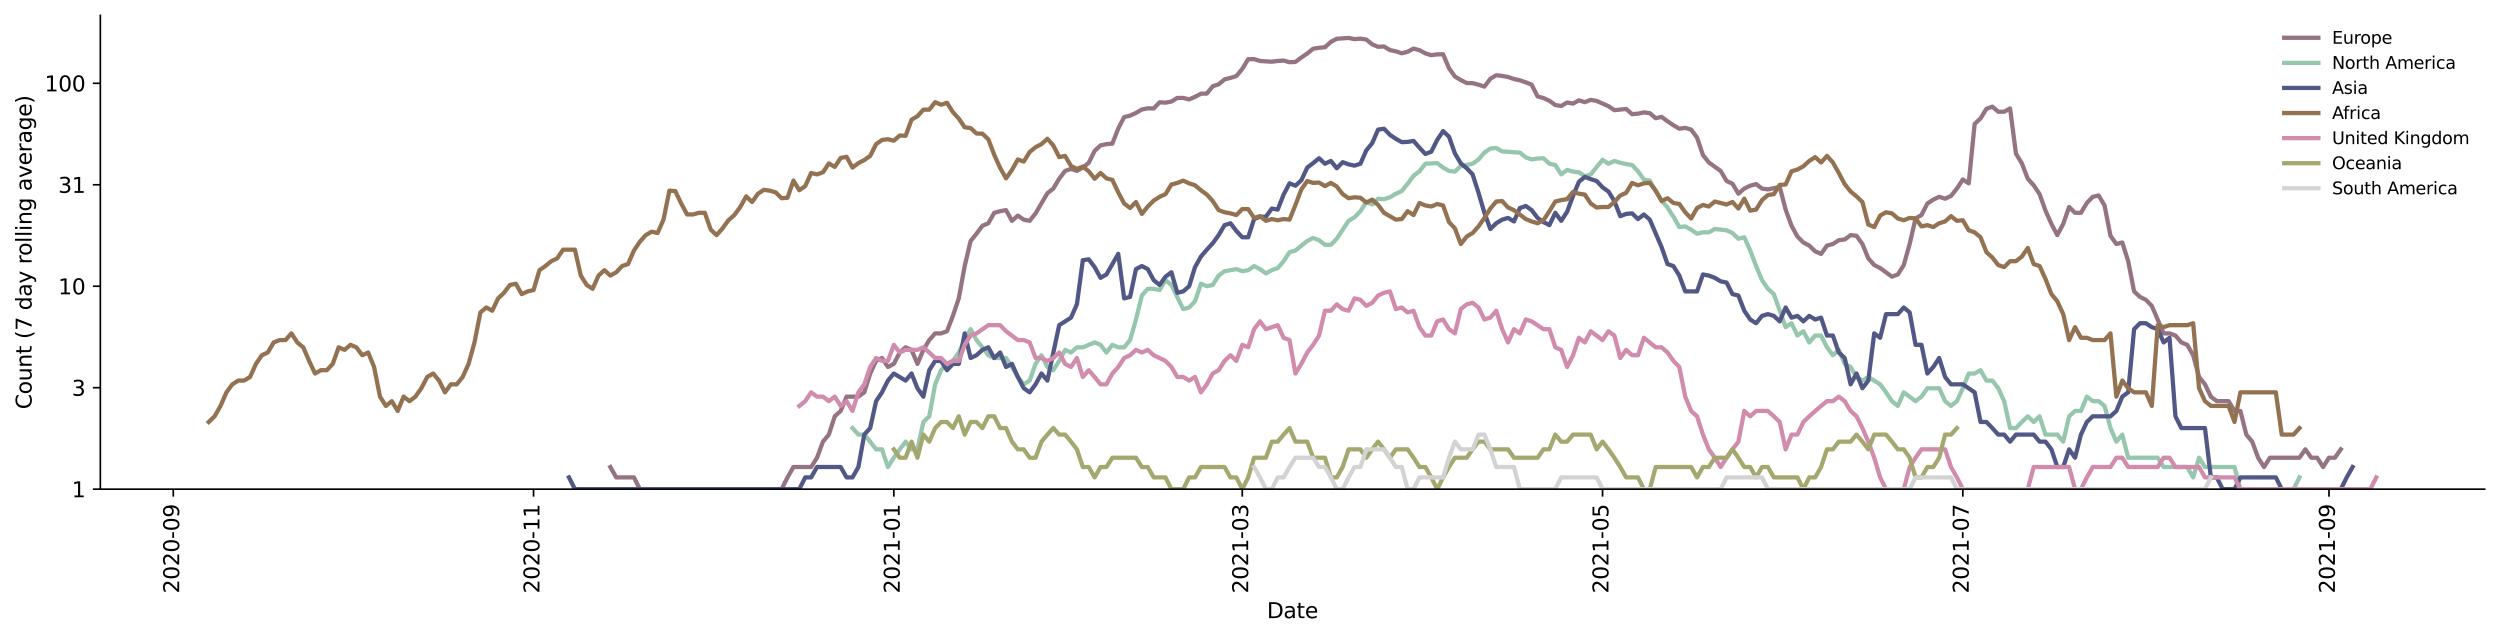 <?xml version="1.0" encoding="utf-8" standalone="no"?>
<!DOCTYPE svg PUBLIC "-//W3C//DTD SVG 1.1//EN"
  "http://www.w3.org/Graphics/SVG/1.1/DTD/svg11.dtd">
<svg height="298.621pt" version="1.1" viewBox="0 0 1170.166 298.621" width="1170.166pt" xmlns="http://www.w3.org/2000/svg" xmlns:xlink="http://www.w3.org/1999/xlink">
 <defs>
  <style type="text/css">*{stroke-linecap:butt;stroke-linejoin:round;}</style>
 </defs>
 <g id="figure_1">
  <g id="patch_1">
   <path d="M 0 298.621 
L 1170.166 298.621 
L 1170.166 0 
L 0 0 
z
" style="fill:#ffffff;"/>
  </g>
  <g id="axes_1">
   <g id="patch_2">
    <path d="M 46.966 228.96 
L 1162.966 228.96 
L 1162.966 7.2 
L 46.966 7.2 
z
" style="fill:#ffffff;"/>
   </g>
   <g id="matplotlib.axis_1">
    <g id="xtick_1">
     <g id="line2d_1">
      <defs>
       <path d="M 0 0 
L 0 3.5 
" id="m6fbc8495b6" style="stroke:#000000;stroke-width:0.8;"/>
      </defs>
      <g>
       <use style="stroke:#000000;stroke-width:0.8;" x="81.106" xlink:href="#m6fbc8495b6" y="228.96"/>
      </g>
     </g>
     <g id="text_1">
      <!-- 2020-09 -->
      <g transform="translate(83.866 277.743)rotate(-90)scale(0.1 -0.1)">
       <defs>
        <path d="M 1228 531 
L 3431 531 
L 3431 0 
L 469 0 
L 469 531 
Q 828 903 1448 1529 
Q 2069 2156 2228 2338 
Q 2531 2678 2651 2914 
Q 2772 3150 2772 3378 
Q 2772 3750 2511 3984 
Q 2250 4219 1831 4219 
Q 1534 4219 1204 4116 
Q 875 4013 500 3803 
L 500 4441 
Q 881 4594 1212 4672 
Q 1544 4750 1819 4750 
Q 2544 4750 2975 4387 
Q 3406 4025 3406 3419 
Q 3406 3131 3298 2873 
Q 3191 2616 2906 2266 
Q 2828 2175 2409 1742 
Q 1991 1309 1228 531 
z
" id="DejaVuSans-32" transform="scale(0.016)"/>
        <path d="M 2034 4250 
Q 1547 4250 1301 3770 
Q 1056 3291 1056 2328 
Q 1056 1369 1301 889 
Q 1547 409 2034 409 
Q 2525 409 2770 889 
Q 3016 1369 3016 2328 
Q 3016 3291 2770 3770 
Q 2525 4250 2034 4250 
z
M 2034 4750 
Q 2819 4750 3233 4129 
Q 3647 3509 3647 2328 
Q 3647 1150 3233 529 
Q 2819 -91 2034 -91 
Q 1250 -91 836 529 
Q 422 1150 422 2328 
Q 422 3509 836 4129 
Q 1250 4750 2034 4750 
z
" id="DejaVuSans-30" transform="scale(0.016)"/>
        <path d="M 313 2009 
L 1997 2009 
L 1997 1497 
L 313 1497 
L 313 2009 
z
" id="DejaVuSans-2d" transform="scale(0.016)"/>
        <path d="M 703 97 
L 703 672 
Q 941 559 1184 500 
Q 1428 441 1663 441 
Q 2288 441 2617 861 
Q 2947 1281 2994 2138 
Q 2813 1869 2534 1725 
Q 2256 1581 1919 1581 
Q 1219 1581 811 2004 
Q 403 2428 403 3163 
Q 403 3881 828 4315 
Q 1253 4750 1959 4750 
Q 2769 4750 3195 4129 
Q 3622 3509 3622 2328 
Q 3622 1225 3098 567 
Q 2575 -91 1691 -91 
Q 1453 -91 1209 -44 
Q 966 3 703 97 
z
M 1959 2075 
Q 2384 2075 2632 2365 
Q 2881 2656 2881 3163 
Q 2881 3666 2632 3958 
Q 2384 4250 1959 4250 
Q 1534 4250 1286 3958 
Q 1038 3666 1038 3163 
Q 1038 2656 1286 2365 
Q 1534 2075 1959 2075 
z
" id="DejaVuSans-39" transform="scale(0.016)"/>
       </defs>
       <use xlink:href="#DejaVuSans-32"/>
       <use x="63.623" xlink:href="#DejaVuSans-30"/>
       <use x="127.246" xlink:href="#DejaVuSans-32"/>
       <use x="190.869" xlink:href="#DejaVuSans-30"/>
       <use x="254.492" xlink:href="#DejaVuSans-2d"/>
       <use x="290.576" xlink:href="#DejaVuSans-30"/>
       <use x="354.199" xlink:href="#DejaVuSans-39"/>
      </g>
     </g>
    </g>
    <g id="xtick_2">
     <g id="line2d_2">
      <g>
       <use style="stroke:#000000;stroke-width:0.8;" x="249.736" xlink:href="#m6fbc8495b6" y="228.96"/>
      </g>
     </g>
     <g id="text_2">
      <!-- 2020-11 -->
      <g transform="translate(252.496 277.743)rotate(-90)scale(0.1 -0.1)">
       <defs>
        <path d="M 794 531 
L 1825 531 
L 1825 4091 
L 703 3866 
L 703 4441 
L 1819 4666 
L 2450 4666 
L 2450 531 
L 3481 531 
L 3481 0 
L 794 0 
L 794 531 
z
" id="DejaVuSans-31" transform="scale(0.016)"/>
       </defs>
       <use xlink:href="#DejaVuSans-32"/>
       <use x="63.623" xlink:href="#DejaVuSans-30"/>
       <use x="127.246" xlink:href="#DejaVuSans-32"/>
       <use x="190.869" xlink:href="#DejaVuSans-30"/>
       <use x="254.492" xlink:href="#DejaVuSans-2d"/>
       <use x="290.576" xlink:href="#DejaVuSans-31"/>
       <use x="354.199" xlink:href="#DejaVuSans-31"/>
      </g>
     </g>
    </g>
    <g id="xtick_3">
     <g id="line2d_3">
      <g>
       <use style="stroke:#000000;stroke-width:0.8;" x="418.367" xlink:href="#m6fbc8495b6" y="228.96"/>
      </g>
     </g>
     <g id="text_3">
      <!-- 2021-01 -->
      <g transform="translate(421.126 277.743)rotate(-90)scale(0.1 -0.1)">
       <use xlink:href="#DejaVuSans-32"/>
       <use x="63.623" xlink:href="#DejaVuSans-30"/>
       <use x="127.246" xlink:href="#DejaVuSans-32"/>
       <use x="190.869" xlink:href="#DejaVuSans-31"/>
       <use x="254.492" xlink:href="#DejaVuSans-2d"/>
       <use x="290.576" xlink:href="#DejaVuSans-30"/>
       <use x="354.199" xlink:href="#DejaVuSans-31"/>
      </g>
     </g>
    </g>
    <g id="xtick_4">
     <g id="line2d_4">
      <g>
       <use style="stroke:#000000;stroke-width:0.8;" x="581.468" xlink:href="#m6fbc8495b6" y="228.96"/>
      </g>
     </g>
     <g id="text_4">
      <!-- 2021-03 -->
      <g transform="translate(584.227 277.743)rotate(-90)scale(0.1 -0.1)">
       <defs>
        <path d="M 2597 2516 
Q 3050 2419 3304 2112 
Q 3559 1806 3559 1356 
Q 3559 666 3084 287 
Q 2609 -91 1734 -91 
Q 1441 -91 1130 -33 
Q 819 25 488 141 
L 488 750 
Q 750 597 1062 519 
Q 1375 441 1716 441 
Q 2309 441 2620 675 
Q 2931 909 2931 1356 
Q 2931 1769 2642 2001 
Q 2353 2234 1838 2234 
L 1294 2234 
L 1294 2753 
L 1863 2753 
Q 2328 2753 2575 2939 
Q 2822 3125 2822 3475 
Q 2822 3834 2567 4026 
Q 2313 4219 1838 4219 
Q 1578 4219 1281 4162 
Q 984 4106 628 3988 
L 628 4550 
Q 988 4650 1302 4700 
Q 1616 4750 1894 4750 
Q 2613 4750 3031 4423 
Q 3450 4097 3450 3541 
Q 3450 3153 3228 2886 
Q 3006 2619 2597 2516 
z
" id="DejaVuSans-33" transform="scale(0.016)"/>
       </defs>
       <use xlink:href="#DejaVuSans-32"/>
       <use x="63.623" xlink:href="#DejaVuSans-30"/>
       <use x="127.246" xlink:href="#DejaVuSans-32"/>
       <use x="190.869" xlink:href="#DejaVuSans-31"/>
       <use x="254.492" xlink:href="#DejaVuSans-2d"/>
       <use x="290.576" xlink:href="#DejaVuSans-30"/>
       <use x="354.199" xlink:href="#DejaVuSans-33"/>
      </g>
     </g>
    </g>
    <g id="xtick_5">
     <g id="line2d_5">
      <g>
       <use style="stroke:#000000;stroke-width:0.8;" x="750.098" xlink:href="#m6fbc8495b6" y="228.96"/>
      </g>
     </g>
     <g id="text_5">
      <!-- 2021-05 -->
      <g transform="translate(752.858 277.743)rotate(-90)scale(0.1 -0.1)">
       <defs>
        <path d="M 691 4666 
L 3169 4666 
L 3169 4134 
L 1269 4134 
L 1269 2991 
Q 1406 3038 1543 3061 
Q 1681 3084 1819 3084 
Q 2600 3084 3056 2656 
Q 3513 2228 3513 1497 
Q 3513 744 3044 326 
Q 2575 -91 1722 -91 
Q 1428 -91 1123 -41 
Q 819 9 494 109 
L 494 744 
Q 775 591 1075 516 
Q 1375 441 1709 441 
Q 2250 441 2565 725 
Q 2881 1009 2881 1497 
Q 2881 1984 2565 2268 
Q 2250 2553 1709 2553 
Q 1456 2553 1204 2497 
Q 953 2441 691 2322 
L 691 4666 
z
" id="DejaVuSans-35" transform="scale(0.016)"/>
       </defs>
       <use xlink:href="#DejaVuSans-32"/>
       <use x="63.623" xlink:href="#DejaVuSans-30"/>
       <use x="127.246" xlink:href="#DejaVuSans-32"/>
       <use x="190.869" xlink:href="#DejaVuSans-31"/>
       <use x="254.492" xlink:href="#DejaVuSans-2d"/>
       <use x="290.576" xlink:href="#DejaVuSans-30"/>
       <use x="354.199" xlink:href="#DejaVuSans-35"/>
      </g>
     </g>
    </g>
    <g id="xtick_6">
     <g id="line2d_6">
      <g>
       <use style="stroke:#000000;stroke-width:0.8;" x="918.728" xlink:href="#m6fbc8495b6" y="228.96"/>
      </g>
     </g>
     <g id="text_6">
      <!-- 2021-07 -->
      <g transform="translate(921.488 277.743)rotate(-90)scale(0.1 -0.1)">
       <defs>
        <path d="M 525 4666 
L 3525 4666 
L 3525 4397 
L 1831 0 
L 1172 0 
L 2766 4134 
L 525 4134 
L 525 4666 
z
" id="DejaVuSans-37" transform="scale(0.016)"/>
       </defs>
       <use xlink:href="#DejaVuSans-32"/>
       <use x="63.623" xlink:href="#DejaVuSans-30"/>
       <use x="127.246" xlink:href="#DejaVuSans-32"/>
       <use x="190.869" xlink:href="#DejaVuSans-31"/>
       <use x="254.492" xlink:href="#DejaVuSans-2d"/>
       <use x="290.576" xlink:href="#DejaVuSans-30"/>
       <use x="354.199" xlink:href="#DejaVuSans-37"/>
      </g>
     </g>
    </g>
    <g id="xtick_7">
     <g id="line2d_7">
      <g>
       <use style="stroke:#000000;stroke-width:0.8;" x="1090.123" xlink:href="#m6fbc8495b6" y="228.96"/>
      </g>
     </g>
     <g id="text_7">
      <!-- 2021-09 -->
      <g transform="translate(1092.882 277.743)rotate(-90)scale(0.1 -0.1)">
       <use xlink:href="#DejaVuSans-32"/>
       <use x="63.623" xlink:href="#DejaVuSans-30"/>
       <use x="127.246" xlink:href="#DejaVuSans-32"/>
       <use x="190.869" xlink:href="#DejaVuSans-31"/>
       <use x="254.492" xlink:href="#DejaVuSans-2d"/>
       <use x="290.576" xlink:href="#DejaVuSans-30"/>
       <use x="354.199" xlink:href="#DejaVuSans-39"/>
      </g>
     </g>
    </g>
    <g id="text_8">
     <!-- Date -->
     <g transform="translate(593.015 289.341)scale(0.1 -0.1)">
      <defs>
       <path d="M 1259 4147 
L 1259 519 
L 2022 519 
Q 2988 519 3436 956 
Q 3884 1394 3884 2338 
Q 3884 3275 3436 3711 
Q 2988 4147 2022 4147 
L 1259 4147 
z
M 628 4666 
L 1925 4666 
Q 3281 4666 3915 4102 
Q 4550 3538 4550 2338 
Q 4550 1131 3912 565 
Q 3275 0 1925 0 
L 628 0 
L 628 4666 
z
" id="DejaVuSans-44" transform="scale(0.016)"/>
       <path d="M 2194 1759 
Q 1497 1759 1228 1600 
Q 959 1441 959 1056 
Q 959 750 1161 570 
Q 1363 391 1709 391 
Q 2188 391 2477 730 
Q 2766 1069 2766 1631 
L 2766 1759 
L 2194 1759 
z
M 3341 1997 
L 3341 0 
L 2766 0 
L 2766 531 
Q 2569 213 2275 61 
Q 1981 -91 1556 -91 
Q 1019 -91 701 211 
Q 384 513 384 1019 
Q 384 1609 779 1909 
Q 1175 2209 1959 2209 
L 2766 2209 
L 2766 2266 
Q 2766 2663 2505 2880 
Q 2244 3097 1772 3097 
Q 1472 3097 1187 3025 
Q 903 2953 641 2809 
L 641 3341 
Q 956 3463 1253 3523 
Q 1550 3584 1831 3584 
Q 2591 3584 2966 3190 
Q 3341 2797 3341 1997 
z
" id="DejaVuSans-61" transform="scale(0.016)"/>
       <path d="M 1172 4494 
L 1172 3500 
L 2356 3500 
L 2356 3053 
L 1172 3053 
L 1172 1153 
Q 1172 725 1289 603 
Q 1406 481 1766 481 
L 2356 481 
L 2356 0 
L 1766 0 
Q 1100 0 847 248 
Q 594 497 594 1153 
L 594 3053 
L 172 3053 
L 172 3500 
L 594 3500 
L 594 4494 
L 1172 4494 
z
" id="DejaVuSans-74" transform="scale(0.016)"/>
       <path d="M 3597 1894 
L 3597 1613 
L 953 1613 
Q 991 1019 1311 708 
Q 1631 397 2203 397 
Q 2534 397 2845 478 
Q 3156 559 3463 722 
L 3463 178 
Q 3153 47 2828 -22 
Q 2503 -91 2169 -91 
Q 1331 -91 842 396 
Q 353 884 353 1716 
Q 353 2575 817 3079 
Q 1281 3584 2069 3584 
Q 2775 3584 3186 3129 
Q 3597 2675 3597 1894 
z
M 3022 2063 
Q 3016 2534 2758 2815 
Q 2500 3097 2075 3097 
Q 1594 3097 1305 2825 
Q 1016 2553 972 2059 
L 3022 2063 
z
" id="DejaVuSans-65" transform="scale(0.016)"/>
      </defs>
      <use xlink:href="#DejaVuSans-44"/>
      <use x="77.002" xlink:href="#DejaVuSans-61"/>
      <use x="138.281" xlink:href="#DejaVuSans-74"/>
      <use x="177.49" xlink:href="#DejaVuSans-65"/>
     </g>
    </g>
   </g>
   <g id="matplotlib.axis_2">
    <g id="ytick_1">
     <g id="line2d_8">
      <defs>
       <path d="M 0 0 
L -3.5 0 
" id="ma1a843b4a9" style="stroke:#000000;stroke-width:0.8;"/>
      </defs>
      <g>
       <use style="stroke:#000000;stroke-width:0.8;" x="46.966" xlink:href="#ma1a843b4a9" y="228.96"/>
      </g>
     </g>
     <g id="text_9">
      <!-- 1 -->
      <g transform="translate(33.603 232.759)scale(0.1 -0.1)">
       <use xlink:href="#DejaVuSans-31"/>
      </g>
     </g>
    </g>
    <g id="ytick_2">
     <g id="line2d_9">
      <g>
       <use style="stroke:#000000;stroke-width:0.8;" x="46.966" xlink:href="#ma1a843b4a9" y="181.466"/>
      </g>
     </g>
     <g id="text_10">
      <!-- 3 -->
      <g transform="translate(33.603 185.266)scale(0.1 -0.1)">
       <use xlink:href="#DejaVuSans-33"/>
      </g>
     </g>
    </g>
    <g id="ytick_3">
     <g id="line2d_10">
      <g>
       <use style="stroke:#000000;stroke-width:0.8;" x="46.966" xlink:href="#ma1a843b4a9" y="133.973"/>
      </g>
     </g>
     <g id="text_11">
      <!-- 10 -->
      <g transform="translate(27.241 137.772)scale(0.1 -0.1)">
       <use xlink:href="#DejaVuSans-31"/>
       <use x="63.623" xlink:href="#DejaVuSans-30"/>
      </g>
     </g>
    </g>
    <g id="ytick_4">
     <g id="line2d_11">
      <g>
       <use style="stroke:#000000;stroke-width:0.8;" x="46.966" xlink:href="#ma1a843b4a9" y="86.479"/>
      </g>
     </g>
     <g id="text_12">
      <!-- 31 -->
      <g transform="translate(27.241 90.279)scale(0.1 -0.1)">
       <use xlink:href="#DejaVuSans-33"/>
       <use x="63.623" xlink:href="#DejaVuSans-31"/>
      </g>
     </g>
    </g>
    <g id="ytick_5">
     <g id="line2d_12">
      <g>
       <use style="stroke:#000000;stroke-width:0.8;" x="46.966" xlink:href="#ma1a843b4a9" y="38.986"/>
      </g>
     </g>
     <g id="text_13">
      <!-- 100 -->
      <g transform="translate(20.878 42.785)scale(0.1 -0.1)">
       <use xlink:href="#DejaVuSans-31"/>
       <use x="63.623" xlink:href="#DejaVuSans-30"/>
       <use x="127.246" xlink:href="#DejaVuSans-30"/>
      </g>
     </g>
    </g>
    <g id="text_14">
     <!-- Count (7 day rolling average) -->
     <g transform="translate(14.798 191.548)rotate(-90)scale(0.1 -0.1)">
      <defs>
       <path d="M 4122 4306 
L 4122 3641 
Q 3803 3938 3442 4084 
Q 3081 4231 2675 4231 
Q 1875 4231 1450 3742 
Q 1025 3253 1025 2328 
Q 1025 1406 1450 917 
Q 1875 428 2675 428 
Q 3081 428 3442 575 
Q 3803 722 4122 1019 
L 4122 359 
Q 3791 134 3420 21 
Q 3050 -91 2638 -91 
Q 1578 -91 968 557 
Q 359 1206 359 2328 
Q 359 3453 968 4101 
Q 1578 4750 2638 4750 
Q 3056 4750 3426 4639 
Q 3797 4528 4122 4306 
z
" id="DejaVuSans-43" transform="scale(0.016)"/>
       <path d="M 1959 3097 
Q 1497 3097 1228 2736 
Q 959 2375 959 1747 
Q 959 1119 1226 758 
Q 1494 397 1959 397 
Q 2419 397 2687 759 
Q 2956 1122 2956 1747 
Q 2956 2369 2687 2733 
Q 2419 3097 1959 3097 
z
M 1959 3584 
Q 2709 3584 3137 3096 
Q 3566 2609 3566 1747 
Q 3566 888 3137 398 
Q 2709 -91 1959 -91 
Q 1206 -91 779 398 
Q 353 888 353 1747 
Q 353 2609 779 3096 
Q 1206 3584 1959 3584 
z
" id="DejaVuSans-6f" transform="scale(0.016)"/>
       <path d="M 544 1381 
L 544 3500 
L 1119 3500 
L 1119 1403 
Q 1119 906 1312 657 
Q 1506 409 1894 409 
Q 2359 409 2629 706 
Q 2900 1003 2900 1516 
L 2900 3500 
L 3475 3500 
L 3475 0 
L 2900 0 
L 2900 538 
Q 2691 219 2414 64 
Q 2138 -91 1772 -91 
Q 1169 -91 856 284 
Q 544 659 544 1381 
z
M 1991 3584 
L 1991 3584 
z
" id="DejaVuSans-75" transform="scale(0.016)"/>
       <path d="M 3513 2113 
L 3513 0 
L 2938 0 
L 2938 2094 
Q 2938 2591 2744 2837 
Q 2550 3084 2163 3084 
Q 1697 3084 1428 2787 
Q 1159 2491 1159 1978 
L 1159 0 
L 581 0 
L 581 3500 
L 1159 3500 
L 1159 2956 
Q 1366 3272 1645 3428 
Q 1925 3584 2291 3584 
Q 2894 3584 3203 3211 
Q 3513 2838 3513 2113 
z
" id="DejaVuSans-6e" transform="scale(0.016)"/>
       <path id="DejaVuSans-20" transform="scale(0.016)"/>
       <path d="M 1984 4856 
Q 1566 4138 1362 3434 
Q 1159 2731 1159 2009 
Q 1159 1288 1364 580 
Q 1569 -128 1984 -844 
L 1484 -844 
Q 1016 -109 783 600 
Q 550 1309 550 2009 
Q 550 2706 781 3412 
Q 1013 4119 1484 4856 
L 1984 4856 
z
" id="DejaVuSans-28" transform="scale(0.016)"/>
       <path d="M 2906 2969 
L 2906 4863 
L 3481 4863 
L 3481 0 
L 2906 0 
L 2906 525 
Q 2725 213 2448 61 
Q 2172 -91 1784 -91 
Q 1150 -91 751 415 
Q 353 922 353 1747 
Q 353 2572 751 3078 
Q 1150 3584 1784 3584 
Q 2172 3584 2448 3432 
Q 2725 3281 2906 2969 
z
M 947 1747 
Q 947 1113 1208 752 
Q 1469 391 1925 391 
Q 2381 391 2643 752 
Q 2906 1113 2906 1747 
Q 2906 2381 2643 2742 
Q 2381 3103 1925 3103 
Q 1469 3103 1208 2742 
Q 947 2381 947 1747 
z
" id="DejaVuSans-64" transform="scale(0.016)"/>
       <path d="M 2059 -325 
Q 1816 -950 1584 -1140 
Q 1353 -1331 966 -1331 
L 506 -1331 
L 506 -850 
L 844 -850 
Q 1081 -850 1212 -737 
Q 1344 -625 1503 -206 
L 1606 56 
L 191 3500 
L 800 3500 
L 1894 763 
L 2988 3500 
L 3597 3500 
L 2059 -325 
z
" id="DejaVuSans-79" transform="scale(0.016)"/>
       <path d="M 2631 2963 
Q 2534 3019 2420 3045 
Q 2306 3072 2169 3072 
Q 1681 3072 1420 2755 
Q 1159 2438 1159 1844 
L 1159 0 
L 581 0 
L 581 3500 
L 1159 3500 
L 1159 2956 
Q 1341 3275 1631 3429 
Q 1922 3584 2338 3584 
Q 2397 3584 2469 3576 
Q 2541 3569 2628 3553 
L 2631 2963 
z
" id="DejaVuSans-72" transform="scale(0.016)"/>
       <path d="M 603 4863 
L 1178 4863 
L 1178 0 
L 603 0 
L 603 4863 
z
" id="DejaVuSans-6c" transform="scale(0.016)"/>
       <path d="M 603 3500 
L 1178 3500 
L 1178 0 
L 603 0 
L 603 3500 
z
M 603 4863 
L 1178 4863 
L 1178 4134 
L 603 4134 
L 603 4863 
z
" id="DejaVuSans-69" transform="scale(0.016)"/>
       <path d="M 2906 1791 
Q 2906 2416 2648 2759 
Q 2391 3103 1925 3103 
Q 1463 3103 1205 2759 
Q 947 2416 947 1791 
Q 947 1169 1205 825 
Q 1463 481 1925 481 
Q 2391 481 2648 825 
Q 2906 1169 2906 1791 
z
M 3481 434 
Q 3481 -459 3084 -895 
Q 2688 -1331 1869 -1331 
Q 1566 -1331 1297 -1286 
Q 1028 -1241 775 -1147 
L 775 -588 
Q 1028 -725 1275 -790 
Q 1522 -856 1778 -856 
Q 2344 -856 2625 -561 
Q 2906 -266 2906 331 
L 2906 616 
Q 2728 306 2450 153 
Q 2172 0 1784 0 
Q 1141 0 747 490 
Q 353 981 353 1791 
Q 353 2603 747 3093 
Q 1141 3584 1784 3584 
Q 2172 3584 2450 3431 
Q 2728 3278 2906 2969 
L 2906 3500 
L 3481 3500 
L 3481 434 
z
" id="DejaVuSans-67" transform="scale(0.016)"/>
       <path d="M 191 3500 
L 800 3500 
L 1894 563 
L 2988 3500 
L 3597 3500 
L 2284 0 
L 1503 0 
L 191 3500 
z
" id="DejaVuSans-76" transform="scale(0.016)"/>
       <path d="M 513 4856 
L 1013 4856 
Q 1481 4119 1714 3412 
Q 1947 2706 1947 2009 
Q 1947 1309 1714 600 
Q 1481 -109 1013 -844 
L 513 -844 
Q 928 -128 1133 580 
Q 1338 1288 1338 2009 
Q 1338 2731 1133 3434 
Q 928 4138 513 4856 
z
" id="DejaVuSans-29" transform="scale(0.016)"/>
      </defs>
      <use xlink:href="#DejaVuSans-43"/>
      <use x="69.824" xlink:href="#DejaVuSans-6f"/>
      <use x="131.006" xlink:href="#DejaVuSans-75"/>
      <use x="194.385" xlink:href="#DejaVuSans-6e"/>
      <use x="257.764" xlink:href="#DejaVuSans-74"/>
      <use x="296.973" xlink:href="#DejaVuSans-20"/>
      <use x="328.76" xlink:href="#DejaVuSans-28"/>
      <use x="367.773" xlink:href="#DejaVuSans-37"/>
      <use x="431.396" xlink:href="#DejaVuSans-20"/>
      <use x="463.184" xlink:href="#DejaVuSans-64"/>
      <use x="526.66" xlink:href="#DejaVuSans-61"/>
      <use x="587.939" xlink:href="#DejaVuSans-79"/>
      <use x="647.119" xlink:href="#DejaVuSans-20"/>
      <use x="678.906" xlink:href="#DejaVuSans-72"/>
      <use x="717.77" xlink:href="#DejaVuSans-6f"/>
      <use x="778.951" xlink:href="#DejaVuSans-6c"/>
      <use x="806.734" xlink:href="#DejaVuSans-6c"/>
      <use x="834.518" xlink:href="#DejaVuSans-69"/>
      <use x="862.301" xlink:href="#DejaVuSans-6e"/>
      <use x="925.68" xlink:href="#DejaVuSans-67"/>
      <use x="989.156" xlink:href="#DejaVuSans-20"/>
      <use x="1020.943" xlink:href="#DejaVuSans-61"/>
      <use x="1082.223" xlink:href="#DejaVuSans-76"/>
      <use x="1141.402" xlink:href="#DejaVuSans-65"/>
      <use x="1202.926" xlink:href="#DejaVuSans-72"/>
      <use x="1244.039" xlink:href="#DejaVuSans-61"/>
      <use x="1305.318" xlink:href="#DejaVuSans-67"/>
      <use x="1368.795" xlink:href="#DejaVuSans-65"/>
      <use x="1430.318" xlink:href="#DejaVuSans-29"/>
     </g>
    </g>
   </g>
   <g id="line2d_13">
    <path clip-path="url(#p237332f79c)" d="M 285.674 218.593 
L 288.439 223.452 
L 296.732 223.452 
L 299.496 228.96 
L 365.843 228.96 
L 368.607 223.452 
L 371.371 218.593 
L 379.665 218.593 
L 382.429 214.246 
L 385.194 206.725 
L 387.958 203.423 
L 390.722 194.858 
L 393.487 192.357 
L 396.251 185.652 
L 401.78 185.652 
L 404.545 183.64 
L 407.309 174.829 
L 410.073 168.926 
L 412.838 167.573 
L 415.602 171.772 
L 418.367 170.324 
L 421.131 164.994 
L 423.896 162.567 
L 426.66 163.763 
L 429.424 170.324 
L 432.189 163.763 
L 434.953 159.174 
L 437.718 156.04 
L 440.482 156.04 
L 443.247 155.046 
L 446.011 147.853 
L 448.775 139.65 
L 451.54 124.533 
L 454.304 112.782 
L 457.069 109.399 
L 459.833 105.675 
L 462.598 104.504 
L 465.362 99.613 
L 468.126 98.852 
L 470.891 98.352 
L 473.655 103.366 
L 476.42 100.915 
L 479.184 102.809 
L 481.949 103.366 
L 484.713 99.87 
L 490.242 90.459 
L 493.006 88.261 
L 495.771 83.663 
L 498.535 80.001 
L 501.3 79.056 
L 504.064 80.001 
L 506.828 78.438 
L 509.593 76.2 
L 512.357 70.637 
L 515.122 68.054 
L 517.886 67.462 
L 520.651 67.228 
L 523.415 60.157 
L 526.179 54.809 
L 528.944 54.123 
L 531.708 52.866 
L 534.473 51.248 
L 537.237 50.696 
L 540.002 50.775 
L 542.766 47.897 
L 545.53 48.044 
L 548.295 47.533 
L 551.059 45.829 
L 553.824 45.829 
L 556.588 46.53 
L 559.353 45.345 
L 562.117 43.859 
L 564.881 43.793 
L 567.646 40.364 
L 570.41 39.46 
L 573.175 37.142 
L 575.939 36.471 
L 578.704 35.593 
L 581.468 32.258 
L 584.232 27.712 
L 586.997 27.667 
L 589.761 28.527 
L 595.29 28.894 
L 598.055 28.527 
L 600.819 28.344 
L 603.583 29.126 
L 606.348 28.987 
L 609.112 26.912 
L 611.877 25.063 
L 614.641 22.773 
L 617.406 22.377 
L 620.17 22.102 
L 622.934 19.597 
L 625.699 18.149 
L 631.228 17.76 
L 633.992 18.328 
L 636.757 18.078 
L 639.521 18.507 
L 642.285 20.755 
L 645.05 21.907 
L 647.814 21.752 
L 650.579 23.455 
L 653.343 24.025 
L 656.108 24.937 
L 658.872 24.231 
L 661.636 22.733 
L 664.401 23.496 
L 667.165 24.979 
L 669.93 25.827 
L 672.694 25.444 
L 675.459 25.401 
L 678.223 31.909 
L 680.987 35.811 
L 683.752 37.481 
L 686.516 38.868 
L 689.281 38.927 
L 692.045 39.639 
L 694.81 40.547 
L 697.574 36.861 
L 700.338 35.215 
L 703.103 35.539 
L 705.867 36.03 
L 708.632 36.973 
L 711.396 37.595 
L 714.161 38.517 
L 716.925 39.639 
L 719.689 45.139 
L 722.454 45.899 
L 725.218 47.172 
L 727.983 49.16 
L 730.747 49.615 
L 733.512 47.971 
L 736.276 48.487 
L 739.04 46.957 
L 741.805 47.824 
L 744.569 46.743 
L 747.334 47.244 
L 752.863 49.691 
L 755.627 51.567 
L 761.156 51.011 
L 763.92 53.448 
L 766.685 53.197 
L 769.449 52.619 
L 772.214 52.949 
L 774.978 55.331 
L 777.742 54.722 
L 780.507 56.757 
L 783.271 58.611 
L 786.036 60.255 
L 788.8 59.863 
L 791.565 60.652 
L 794.329 64.405 
L 797.093 72.586 
L 799.858 76.055 
L 805.387 80.001 
L 808.151 84.721 
L 810.916 85.99 
L 813.68 90.665 
L 816.444 88.261 
L 819.209 86.921 
L 821.973 86.175 
L 824.738 88.261 
L 827.502 88.652 
L 833.031 87.49 
L 835.795 98.104 
L 838.56 105.675 
L 841.324 110.719 
L 844.089 113.494 
L 846.853 114.954 
L 849.618 117.641 
L 852.382 118.849 
L 855.146 114.954 
L 857.911 114.217 
L 860.675 112.431 
L 863.44 112.083 
L 866.204 110.054 
L 868.969 110.385 
L 871.733 114.217 
L 874.497 120.943 
L 877.262 124.066 
L 880.026 125.481 
L 885.555 129.509 
L 888.32 128.464 
L 891.084 124.066 
L 893.848 114.217 
L 896.613 102.259 
L 899.377 100.651 
L 902.142 95.241 
L 904.906 93.438 
L 907.671 92.135 
L 910.435 92.999 
L 913.199 91.71 
L 915.964 88.261 
L 918.728 84.012 
L 921.493 85.806 
L 924.257 58.046 
L 927.022 55.419 
L 929.786 50.932 
L 932.55 49.921 
L 935.315 52.292 
L 938.079 52.292 
L 940.844 50.775 
L 943.608 71.926 
L 946.373 76.491 
L 949.137 83.663 
L 951.901 86.733 
L 954.666 90.872 
L 957.43 98.601 
L 960.195 104.794 
L 962.959 110.054 
L 965.724 104.794 
L 968.488 96.887 
L 971.252 99.613 
L 974.017 99.613 
L 976.781 95.012 
L 979.546 92.135 
L 982.31 91.499 
L 985.075 96.174 
L 987.839 110.385 
L 990.603 114.217 
L 993.368 113.494 
L 996.132 122.253 
L 998.897 136.4 
L 1001.661 138.979 
L 1004.426 140.332 
L 1007.19 143.178 
L 1012.719 156.04 
L 1015.483 156.04 
L 1018.248 157.058 
L 1021.012 160.274 
L 1023.777 161.405 
L 1026.541 166.264 
L 1029.305 176.447 
L 1032.07 179.887 
L 1034.834 185.652 
L 1037.599 187.768 
L 1043.128 187.768 
L 1045.892 192.357 
L 1048.656 192.357 
L 1051.421 203.423 
L 1054.185 206.725 
L 1056.95 214.246 
L 1059.714 218.593 
L 1062.479 214.246 
L 1076.301 214.246 
L 1079.065 210.315 
L 1081.83 214.246 
L 1084.594 214.246 
L 1087.358 218.593 
L 1090.123 214.246 
L 1092.887 214.246 
L 1095.652 210.315 
L 1095.652 210.315 
" style="fill:none;stroke:#947383;stroke-linecap:square;stroke-width:2;"/>
   </g>
   <g id="line2d_14">
    <path clip-path="url(#p237332f79c)" d="M 399.016 200.366 
L 401.78 203.423 
L 404.545 203.423 
L 407.309 206.725 
L 410.073 210.315 
L 412.838 210.315 
L 415.602 218.593 
L 418.367 214.246 
L 421.131 210.315 
L 423.896 206.725 
L 426.66 210.315 
L 429.424 210.315 
L 432.189 197.52 
L 434.953 194.858 
L 437.718 179.887 
L 440.482 173.272 
L 443.247 170.324 
L 446.011 168.926 
L 448.775 164.994 
L 451.54 159.174 
L 454.304 154.075 
L 457.069 159.174 
L 459.833 162.567 
L 462.598 166.264 
L 465.362 167.573 
L 470.891 167.573 
L 473.655 171.772 
L 476.42 176.447 
L 479.184 179.887 
L 481.949 178.131 
L 484.713 170.324 
L 487.477 166.264 
L 490.242 171.772 
L 493.006 173.272 
L 495.771 168.926 
L 498.535 163.763 
L 501.3 164.994 
L 504.064 162.567 
L 506.828 162.567 
L 512.357 160.274 
L 515.122 161.405 
L 517.886 164.994 
L 520.651 161.405 
L 523.415 162.567 
L 526.179 162.567 
L 528.944 159.174 
L 531.708 149.537 
L 534.473 138.319 
L 537.237 135.169 
L 540.002 135.169 
L 542.766 135.78 
L 545.53 131.127 
L 548.295 133.388 
L 553.824 144.678 
L 556.588 143.921 
L 559.353 141.025 
L 562.117 132.811 
L 564.881 133.973 
L 567.646 133.388 
L 570.41 128.983 
L 573.175 126.946 
L 578.704 125.963 
L 581.468 126.946 
L 584.232 126.452 
L 586.997 124.533 
L 589.761 125.963 
L 592.526 127.952 
L 595.29 126.452 
L 598.055 125.481 
L 600.819 122.253 
L 603.583 118.04 
L 606.348 117.246 
L 611.877 112.782 
L 614.641 111.396 
L 617.406 112.431 
L 620.17 114.584 
L 622.934 114.584 
L 625.699 111.738 
L 631.228 103.366 
L 633.992 101.716 
L 636.757 98.852 
L 639.521 94.556 
L 642.285 95.705 
L 645.05 92.999 
L 647.814 93.218 
L 650.579 92.349 
L 653.343 90.665 
L 656.108 89.446 
L 658.872 85.99 
L 661.636 82.293 
L 664.401 80.161 
L 667.165 76.638 
L 672.694 76.345 
L 675.459 78.438 
L 678.223 80.001 
L 680.987 80.321 
L 683.752 77.678 
L 686.516 77.229 
L 689.281 76.638 
L 692.045 74.632 
L 694.81 71.406 
L 697.574 69.51 
L 700.338 69.264 
L 703.103 70.891 
L 705.867 71.019 
L 708.632 71.276 
L 711.396 71.406 
L 714.161 73.665 
L 716.925 74.632 
L 719.689 74.215 
L 722.454 74.077 
L 725.218 76.638 
L 727.983 77.229 
L 730.747 81.625 
L 733.512 79.526 
L 736.276 80.321 
L 739.04 80.643 
L 741.805 82.462 
L 744.569 81.625 
L 750.098 74.772 
L 752.863 76.638 
L 755.627 75.337 
L 758.391 76.2 
L 761.156 76.785 
L 763.92 77.229 
L 766.685 80.161 
L 769.449 84.012 
L 772.214 84.543 
L 774.978 89.446 
L 777.742 93.881 
L 780.507 97.128 
L 783.271 101.447 
L 786.036 106.272 
L 788.8 105.972 
L 791.565 107.495 
L 794.329 109.399 
L 797.093 108.755 
L 799.858 108.755 
L 802.622 107.186 
L 808.151 107.806 
L 810.916 109.076 
L 813.68 111.738 
L 816.444 111.056 
L 819.209 117.246 
L 821.973 124.533 
L 824.738 131.127 
L 827.502 135.169 
L 830.267 137.67 
L 835.795 153.127 
L 838.56 151.293 
L 841.324 157.058 
L 844.089 155.046 
L 846.853 160.274 
L 849.618 157.058 
L 852.382 157.058 
L 855.146 162.567 
L 857.911 166.264 
L 860.675 163.763 
L 863.44 170.324 
L 866.204 171.772 
L 868.969 176.447 
L 871.733 178.131 
L 874.497 176.447 
L 880.026 179.887 
L 882.791 183.64 
L 885.555 187.768 
L 888.32 189.999 
L 891.084 183.64 
L 896.613 187.768 
L 899.377 185.652 
L 902.142 181.721 
L 907.671 181.721 
L 910.435 187.768 
L 913.199 189.999 
L 915.964 187.768 
L 918.728 181.721 
L 921.493 174.829 
L 924.257 174.829 
L 927.022 173.272 
L 929.786 178.131 
L 932.55 178.131 
L 935.315 181.721 
L 938.079 187.768 
L 940.844 200.366 
L 943.608 200.366 
L 946.373 197.52 
L 949.137 194.858 
L 951.901 197.52 
L 954.666 194.858 
L 957.43 203.423 
L 962.959 203.423 
L 965.724 206.725 
L 968.488 194.858 
L 971.252 192.357 
L 974.017 192.357 
L 976.781 185.652 
L 979.546 187.768 
L 982.31 187.768 
L 985.075 189.999 
L 987.839 200.366 
L 990.603 206.725 
L 993.368 203.423 
L 996.132 214.246 
L 1009.954 214.246 
L 1012.719 218.593 
L 1023.777 218.593 
L 1026.541 223.452 
L 1029.305 214.246 
L 1032.07 218.593 
L 1045.892 218.593 
L 1048.656 228.96 
L 1073.536 228.96 
L 1076.301 223.452 
L 1076.301 223.452 
" style="fill:none;stroke:#96c6ad;stroke-linecap:square;stroke-width:2;"/>
   </g>
   <g id="line2d_15">
    <path clip-path="url(#p237332f79c)" d="M 266.323 223.452 
L 269.087 228.96 
L 374.136 228.96 
L 376.9 223.452 
L 379.665 223.452 
L 382.429 218.593 
L 393.487 218.593 
L 396.251 223.452 
L 399.016 223.452 
L 401.78 218.593 
L 404.545 203.423 
L 407.309 200.366 
L 410.073 187.768 
L 412.838 183.64 
L 415.602 178.131 
L 418.367 174.829 
L 423.896 178.131 
L 426.66 174.829 
L 429.424 181.721 
L 432.189 185.652 
L 434.953 173.272 
L 437.718 168.926 
L 440.482 168.926 
L 443.247 173.272 
L 446.011 170.324 
L 448.775 170.324 
L 451.54 156.04 
L 454.304 167.573 
L 457.069 166.264 
L 459.833 163.763 
L 462.598 162.567 
L 465.362 167.573 
L 468.126 164.994 
L 470.891 171.772 
L 473.655 170.324 
L 476.42 176.447 
L 479.184 181.721 
L 481.949 183.64 
L 484.713 179.887 
L 487.477 174.829 
L 490.242 178.131 
L 495.771 152.2 
L 501.3 148.687 
L 504.064 142.448 
L 506.828 121.812 
L 509.593 121.375 
L 512.357 125.004 
L 515.122 130.041 
L 517.886 128.464 
L 523.415 118.849 
L 526.179 139.65 
L 528.944 138.979 
L 531.708 125.963 
L 534.473 124.533 
L 537.237 125.963 
L 540.002 131.127 
L 542.766 133.388 
L 545.53 129.509 
L 548.295 127.446 
L 551.059 137.03 
L 553.824 136.4 
L 556.588 133.973 
L 559.353 125.004 
L 562.117 120.093 
L 564.881 116.855 
L 567.646 113.854 
L 570.41 110.054 
L 573.175 105.379 
L 575.939 104.504 
L 578.704 108.12 
L 581.468 111.056 
L 584.232 111.056 
L 586.997 102.533 
L 589.761 101.447 
L 592.526 101.447 
L 595.29 97.613 
L 598.055 98.104 
L 600.819 91.08 
L 603.583 85.806 
L 606.348 86.921 
L 609.112 84.365 
L 611.877 78.438 
L 614.641 76.345 
L 617.406 74.077 
L 620.17 76.638 
L 622.934 75.337 
L 625.699 78.746 
L 628.463 75.91 
L 631.228 76.932 
L 633.992 77.528 
L 636.757 76.638 
L 639.521 70.384 
L 642.285 66.995 
L 645.05 60.652 
L 647.814 60.255 
L 650.579 63.116 
L 653.343 64.954 
L 656.108 66.532 
L 658.872 66.418 
L 661.636 65.962 
L 664.401 69.141 
L 667.165 72.057 
L 669.93 71.019 
L 672.694 65.511 
L 675.459 61.356 
L 678.223 63.971 
L 680.987 71.795 
L 683.752 76.491 
L 686.516 78.746 
L 689.281 81.625 
L 692.045 90.255 
L 694.81 99.613 
L 697.574 107.186 
L 700.338 104.504 
L 703.103 102.809 
L 705.867 101.986 
L 708.632 103.648 
L 711.396 97.369 
L 714.161 96.41 
L 716.925 98.352 
L 719.689 101.986 
L 722.454 103.931 
L 725.218 105.379 
L 727.983 99.613 
L 730.747 103.366 
L 733.512 99.104 
L 736.276 91.71 
L 739.04 85.079 
L 741.805 82.802 
L 744.569 83.837 
L 747.334 84.721 
L 750.098 87.682 
L 752.863 89.647 
L 755.627 94.105 
L 758.391 101.18 
L 761.156 100.129 
L 763.92 99.87 
L 766.685 102.533 
L 769.449 100.389 
L 772.214 102.809 
L 777.742 115.704 
L 780.507 123.606 
L 783.271 124.533 
L 786.036 128.983 
L 788.8 136.4 
L 794.329 136.4 
L 797.093 128.464 
L 799.858 128.983 
L 802.622 130.041 
L 805.387 131.68 
L 808.151 132.242 
L 810.916 137.67 
L 813.68 138.319 
L 816.444 145.449 
L 819.209 149.537 
L 821.973 151.293 
L 824.738 147.853 
L 827.502 147.036 
L 830.267 147.853 
L 833.031 150.406 
L 835.795 143.921 
L 838.56 148.687 
L 841.324 147.853 
L 844.089 150.406 
L 846.853 147.853 
L 849.618 149.537 
L 852.382 148.687 
L 855.146 157.058 
L 857.911 157.058 
L 860.675 164.994 
L 863.44 167.573 
L 866.204 179.887 
L 868.969 174.829 
L 871.733 181.721 
L 874.497 178.131 
L 877.262 156.04 
L 880.026 158.103 
L 882.791 147.036 
L 888.32 147.036 
L 891.084 143.921 
L 893.848 146.235 
L 896.613 161.405 
L 899.377 161.405 
L 902.142 174.829 
L 904.906 171.772 
L 907.671 167.573 
L 910.435 176.447 
L 913.199 179.887 
L 918.728 179.887 
L 924.257 183.64 
L 927.022 197.52 
L 929.786 197.52 
L 932.55 200.366 
L 935.315 203.423 
L 938.079 203.423 
L 940.844 206.725 
L 943.608 203.423 
L 951.901 203.423 
L 954.666 206.725 
L 957.43 206.725 
L 960.195 210.315 
L 962.959 218.593 
L 965.724 218.593 
L 968.488 210.315 
L 971.252 214.246 
L 974.017 203.423 
L 976.781 197.52 
L 979.546 194.858 
L 987.839 194.858 
L 990.603 192.357 
L 993.368 185.652 
L 996.132 183.64 
L 998.897 154.075 
L 1001.661 151.293 
L 1004.426 151.293 
L 1007.19 153.127 
L 1009.954 154.075 
L 1012.719 160.274 
L 1015.483 158.103 
L 1018.248 194.858 
L 1021.012 200.366 
L 1032.07 200.366 
L 1034.834 223.452 
L 1037.599 223.452 
L 1040.363 228.96 
L 1045.892 228.96 
L 1048.656 223.452 
L 1065.243 223.452 
L 1068.007 228.96 
L 1095.652 228.96 
L 1098.416 223.452 
L 1101.181 218.593 
L 1101.181 218.593 
" style="fill:none;stroke:#525886;stroke-linecap:square;stroke-width:2;"/>
   </g>
   <g id="line2d_16">
    <path clip-path="url(#p237332f79c)" d="M 97.693 197.52 
L 100.457 194.858 
L 103.222 189.999 
L 105.986 183.64 
L 108.751 179.887 
L 111.515 178.131 
L 114.279 178.131 
L 117.044 176.447 
L 119.808 170.324 
L 122.573 166.264 
L 125.337 164.994 
L 128.102 160.274 
L 130.866 159.174 
L 133.63 159.174 
L 136.395 156.04 
L 139.159 160.274 
L 141.924 162.567 
L 144.688 168.926 
L 147.453 174.829 
L 150.217 173.272 
L 152.981 173.272 
L 155.746 170.324 
L 158.51 162.567 
L 161.275 163.763 
L 164.039 161.405 
L 166.804 162.567 
L 169.568 166.264 
L 172.332 164.994 
L 175.097 171.772 
L 177.861 185.652 
L 180.626 189.999 
L 183.39 187.768 
L 186.155 192.357 
L 188.919 185.652 
L 191.683 187.768 
L 194.448 185.652 
L 197.212 181.721 
L 199.977 176.447 
L 202.741 174.829 
L 205.506 178.131 
L 208.27 183.64 
L 211.034 179.887 
L 213.799 179.887 
L 216.563 176.447 
L 219.328 170.324 
L 222.092 160.274 
L 224.857 146.235 
L 227.621 143.921 
L 230.385 145.449 
L 233.15 139.65 
L 235.914 137.03 
L 238.679 133.388 
L 241.443 132.811 
L 244.208 137.67 
L 246.972 136.4 
L 249.736 135.78 
L 252.501 126.452 
L 255.265 124.533 
L 258.03 122.253 
L 260.794 120.943 
L 263.559 116.855 
L 269.087 116.855 
L 271.852 128.983 
L 274.616 133.388 
L 277.381 135.169 
L 280.145 128.983 
L 282.91 126.452 
L 285.674 128.983 
L 288.439 127.446 
L 291.203 124.533 
L 293.967 123.606 
L 296.732 117.246 
L 299.496 113.136 
L 302.261 110.054 
L 305.025 108.436 
L 307.79 109.076 
L 310.554 102.809 
L 313.318 89.246 
L 316.083 89.446 
L 318.847 95.241 
L 321.612 100.389 
L 324.376 100.389 
L 327.141 99.613 
L 329.905 99.613 
L 332.669 107.495 
L 335.434 110.054 
L 338.198 106.879 
L 340.963 103.086 
L 343.727 100.651 
L 346.492 96.887 
L 349.256 91.922 
L 352.02 94.556 
L 354.785 90.665 
L 357.549 88.849 
L 360.314 89.246 
L 363.078 90.051 
L 365.843 92.781 
L 368.607 92.565 
L 371.371 84.543 
L 374.136 89.047 
L 376.9 87.11 
L 379.665 80.968 
L 382.429 81.625 
L 385.194 80.643 
L 387.958 76.491 
L 390.722 78.133 
L 393.487 73.939 
L 396.251 73.392 
L 399.016 78.438 
L 401.78 76.345 
L 404.545 74.913 
L 407.309 72.987 
L 410.073 67.462 
L 412.838 65.511 
L 415.602 65.176 
L 418.367 65.849 
L 421.131 63.434 
L 423.896 63.541 
L 426.66 56.038 
L 429.424 54.378 
L 432.189 51.327 
L 434.953 51.327 
L 437.718 47.824 
L 440.482 49.009 
L 443.247 48.117 
L 446.011 52.456 
L 448.775 55.506 
L 451.54 59.57 
L 454.304 59.96 
L 457.069 62.486 
L 459.833 62.59 
L 462.598 65.176 
L 465.362 72.453 
L 468.126 78.592 
L 470.891 83.489 
L 473.655 79.526 
L 476.42 74.632 
L 479.184 75.623 
L 481.949 71.148 
L 484.713 68.897 
L 487.477 67.462 
L 490.242 64.954 
L 493.006 68.054 
L 495.771 73.528 
L 498.535 72.987 
L 501.3 77.678 
L 504.064 79.056 
L 506.828 77.981 
L 509.593 80.161 
L 512.357 83.663 
L 515.122 80.968 
L 517.886 83.489 
L 520.651 84.188 
L 523.415 90.051 
L 526.179 95.241 
L 528.944 97.369 
L 531.708 94.556 
L 534.473 100.129 
L 537.237 96.648 
L 540.002 93.881 
L 542.766 92.135 
L 545.53 90.872 
L 548.295 86.36 
L 551.059 85.623 
L 553.824 84.543 
L 556.588 85.806 
L 559.353 86.733 
L 562.117 89.047 
L 564.881 91.08 
L 567.646 94.105 
L 570.41 98.352 
L 573.175 99.358 
L 575.939 99.87 
L 578.704 100.651 
L 581.468 97.858 
L 584.232 97.858 
L 586.997 101.986 
L 589.761 101.18 
L 592.526 103.366 
L 595.29 102.533 
L 598.055 103.086 
L 600.819 102.533 
L 603.583 102.809 
L 606.348 95.939 
L 609.112 88.652 
L 611.877 84.721 
L 614.641 85.623 
L 617.406 85.441 
L 620.17 87.11 
L 622.934 85.623 
L 625.699 87.3 
L 628.463 90.872 
L 631.228 92.781 
L 633.992 92.349 
L 636.757 92.565 
L 639.521 94.783 
L 642.285 93.438 
L 645.05 95.939 
L 647.814 99.613 
L 653.343 102.809 
L 656.108 102.533 
L 658.872 98.852 
L 661.636 100.651 
L 664.401 95.012 
L 667.165 96.174 
L 669.93 96.648 
L 672.694 95.472 
L 675.459 96.174 
L 678.223 103.931 
L 680.987 106.879 
L 683.752 114.217 
L 686.516 110.719 
L 689.281 109.076 
L 692.045 105.972 
L 694.81 101.986 
L 697.574 97.613 
L 700.338 94.33 
L 703.103 94.105 
L 705.867 97.128 
L 708.632 98.352 
L 714.161 102.533 
L 716.925 103.648 
L 719.689 104.504 
L 722.454 103.086 
L 725.218 98.852 
L 727.983 94.33 
L 730.747 93.659 
L 733.512 93.218 
L 736.276 89.848 
L 739.04 90.665 
L 741.805 91.08 
L 744.569 95.241 
L 747.334 97.128 
L 750.098 96.887 
L 752.863 96.887 
L 755.627 94.556 
L 758.391 91.499 
L 761.156 90.255 
L 763.92 85.623 
L 766.685 86.733 
L 769.449 85.806 
L 772.214 85.623 
L 774.978 89.246 
L 777.742 94.105 
L 780.507 92.781 
L 783.271 95.012 
L 786.036 95.472 
L 788.8 99.358 
L 791.565 102.259 
L 794.329 97.369 
L 797.093 95.939 
L 799.858 96.648 
L 802.622 94.33 
L 808.151 95.705 
L 810.916 94.556 
L 813.68 97.613 
L 816.444 92.999 
L 819.209 98.601 
L 821.973 98.104 
L 824.738 93.659 
L 827.502 91.289 
L 830.267 90.872 
L 833.031 86.546 
L 835.795 86.36 
L 838.56 80.161 
L 841.324 79.369 
L 844.089 77.829 
L 846.853 75.337 
L 849.618 73.528 
L 852.382 76.055 
L 855.146 72.987 
L 857.911 76.055 
L 860.675 80.968 
L 863.44 86.175 
L 866.204 89.647 
L 868.969 91.922 
L 871.733 94.556 
L 874.497 105.085 
L 877.262 106.272 
L 880.026 100.915 
L 882.791 99.358 
L 885.555 99.87 
L 888.32 102.259 
L 891.084 103.086 
L 893.848 101.986 
L 896.613 102.259 
L 899.377 105.972 
L 902.142 105.379 
L 904.906 106.272 
L 907.671 104.504 
L 910.435 103.648 
L 913.199 101.18 
L 915.964 103.366 
L 918.728 103.086 
L 921.493 107.806 
L 924.257 108.755 
L 927.022 111.056 
L 929.786 118.04 
L 932.55 120.516 
L 935.315 124.066 
L 938.079 125.004 
L 940.844 122.253 
L 943.608 122.253 
L 946.373 120.093 
L 949.137 116.084 
L 951.901 123.606 
L 954.666 124.533 
L 957.43 130.58 
L 960.195 137.67 
L 962.959 141.025 
L 965.724 147.036 
L 968.488 159.174 
L 971.252 153.127 
L 974.017 158.103 
L 976.781 158.103 
L 979.546 159.174 
L 985.075 159.174 
L 987.839 156.04 
L 990.603 185.652 
L 993.368 178.131 
L 996.132 181.721 
L 998.897 183.64 
L 1004.426 183.64 
L 1007.19 189.999 
L 1009.954 152.2 
L 1012.719 153.127 
L 1015.483 152.2 
L 1023.777 152.2 
L 1026.541 151.293 
L 1029.305 181.721 
L 1032.07 187.768 
L 1034.834 189.999 
L 1043.128 189.999 
L 1045.892 197.52 
L 1048.656 183.64 
L 1065.243 183.64 
L 1068.007 203.423 
L 1073.536 203.423 
L 1076.301 200.366 
L 1076.301 200.366 
" style="fill:none;stroke:#937252;stroke-linecap:square;stroke-width:2;"/>
   </g>
   <g id="line2d_17">
    <path clip-path="url(#p237332f79c)" d="M 374.136 189.999 
L 376.9 187.768 
L 379.665 183.64 
L 382.429 185.652 
L 385.194 185.652 
L 387.958 187.768 
L 390.722 185.652 
L 393.487 189.999 
L 396.251 187.768 
L 399.016 192.357 
L 401.78 183.64 
L 404.545 179.887 
L 407.309 171.772 
L 410.073 167.573 
L 412.838 168.926 
L 415.602 168.926 
L 418.367 161.405 
L 421.131 164.994 
L 423.896 163.763 
L 429.424 163.763 
L 432.189 162.567 
L 434.953 164.994 
L 437.718 167.573 
L 440.482 167.573 
L 443.247 170.324 
L 446.011 168.926 
L 448.775 168.926 
L 451.54 161.405 
L 454.304 157.058 
L 457.069 156.04 
L 462.598 152.2 
L 468.126 152.2 
L 470.891 155.046 
L 476.42 159.174 
L 479.184 159.174 
L 481.949 160.274 
L 484.713 167.573 
L 487.477 167.573 
L 490.242 168.926 
L 493.006 167.573 
L 495.771 164.994 
L 498.535 170.324 
L 501.3 171.772 
L 504.064 167.573 
L 506.828 176.447 
L 509.593 173.272 
L 512.357 176.447 
L 515.122 179.887 
L 517.886 179.887 
L 520.651 174.829 
L 523.415 171.772 
L 526.179 167.573 
L 528.944 166.264 
L 531.708 163.763 
L 534.473 164.994 
L 537.237 163.763 
L 540.002 166.264 
L 545.53 168.926 
L 548.295 171.772 
L 551.059 176.447 
L 553.824 176.447 
L 556.588 178.131 
L 559.353 176.447 
L 562.117 183.64 
L 564.881 179.887 
L 567.646 174.829 
L 570.41 173.272 
L 573.175 168.926 
L 575.939 166.264 
L 578.704 168.926 
L 581.468 161.405 
L 584.232 162.567 
L 586.997 154.075 
L 589.761 150.406 
L 592.526 154.075 
L 598.055 152.2 
L 600.819 158.103 
L 603.583 159.174 
L 606.348 174.829 
L 609.112 170.324 
L 611.877 164.994 
L 614.641 161.405 
L 617.406 157.058 
L 620.17 145.449 
L 622.934 145.449 
L 625.699 142.448 
L 628.463 144.678 
L 631.228 145.449 
L 633.992 139.65 
L 636.757 140.332 
L 639.521 143.178 
L 642.285 141.73 
L 645.05 138.319 
L 647.814 137.03 
L 650.579 136.4 
L 653.343 144.678 
L 656.108 143.921 
L 658.872 146.235 
L 661.636 145.449 
L 664.401 153.127 
L 667.165 157.058 
L 669.93 157.058 
L 672.694 150.406 
L 675.459 149.537 
L 678.223 154.075 
L 680.987 156.04 
L 683.752 144.678 
L 686.516 142.448 
L 689.281 141.73 
L 692.045 143.921 
L 694.81 149.537 
L 697.574 148.687 
L 700.338 145.449 
L 703.103 154.075 
L 705.867 160.274 
L 708.632 154.075 
L 711.396 156.04 
L 714.161 149.537 
L 716.925 150.406 
L 722.454 154.075 
L 725.218 154.075 
L 727.983 162.567 
L 730.747 163.763 
L 733.512 171.772 
L 736.276 166.264 
L 739.04 158.103 
L 741.805 160.274 
L 744.569 155.046 
L 750.098 159.174 
L 752.863 155.046 
L 755.627 157.058 
L 758.391 167.573 
L 761.156 163.763 
L 763.92 166.264 
L 766.685 166.264 
L 769.449 158.103 
L 774.978 162.567 
L 777.742 162.567 
L 780.507 164.994 
L 783.271 168.926 
L 786.036 171.772 
L 788.8 185.652 
L 791.565 192.357 
L 794.329 194.858 
L 797.093 203.423 
L 799.858 210.315 
L 802.622 214.246 
L 805.387 218.593 
L 808.151 214.246 
L 810.916 210.315 
L 813.68 206.725 
L 816.444 192.357 
L 819.209 194.858 
L 821.973 192.357 
L 827.502 192.357 
L 830.267 194.858 
L 833.031 197.52 
L 835.795 210.315 
L 838.56 203.423 
L 841.324 203.423 
L 844.089 197.52 
L 846.853 194.858 
L 852.382 189.999 
L 855.146 187.768 
L 857.911 187.768 
L 860.675 185.652 
L 863.44 187.768 
L 866.204 192.357 
L 868.969 194.858 
L 871.733 200.366 
L 874.497 206.725 
L 877.262 214.246 
L 880.026 223.452 
L 882.791 228.96 
L 891.084 228.96 
L 893.848 218.593 
L 896.613 214.246 
L 899.377 210.315 
L 910.435 210.315 
L 913.199 218.593 
L 915.964 223.452 
L 918.728 228.96 
L 949.137 228.96 
L 951.901 218.593 
L 968.488 218.593 
L 971.252 228.96 
L 974.017 228.96 
L 976.781 223.452 
L 979.546 218.593 
L 987.839 218.593 
L 990.603 214.246 
L 993.368 214.246 
L 996.132 218.593 
L 1009.954 218.593 
L 1012.719 214.246 
L 1015.483 214.246 
L 1018.248 218.593 
L 1029.305 218.593 
L 1032.07 223.452 
L 1045.892 223.452 
L 1048.656 228.96 
L 1109.474 228.96 
L 1112.238 223.452 
L 1112.238 223.452 
" style="fill:none;stroke:#d18cad;stroke-linecap:square;stroke-width:2;"/>
   </g>
   <g id="line2d_18">
    <path clip-path="url(#p237332f79c)" d="M 418.367 210.315 
L 421.131 214.246 
L 423.896 214.246 
L 426.66 206.725 
L 429.424 214.246 
L 432.189 203.423 
L 434.953 206.725 
L 437.718 200.366 
L 440.482 197.52 
L 443.247 197.52 
L 446.011 200.366 
L 448.775 194.858 
L 451.54 203.423 
L 454.304 197.52 
L 457.069 197.52 
L 459.833 200.366 
L 462.598 194.858 
L 465.362 194.858 
L 468.126 200.366 
L 470.891 200.366 
L 473.655 206.725 
L 476.42 210.315 
L 479.184 210.315 
L 481.949 214.246 
L 484.713 214.246 
L 487.477 206.725 
L 490.242 203.423 
L 493.006 200.366 
L 495.771 203.423 
L 498.535 203.423 
L 501.3 206.725 
L 504.064 210.315 
L 506.828 218.593 
L 509.593 218.593 
L 512.357 223.452 
L 515.122 218.593 
L 517.886 218.593 
L 520.651 214.246 
L 531.708 214.246 
L 534.473 218.593 
L 537.237 218.593 
L 540.002 223.452 
L 545.53 223.452 
L 548.295 228.96 
L 553.824 228.96 
L 556.588 223.452 
L 559.353 223.452 
L 562.117 218.593 
L 573.175 218.593 
L 575.939 223.452 
L 578.704 223.452 
L 581.468 228.96 
L 584.232 223.452 
L 586.997 214.246 
L 592.526 214.246 
L 595.29 206.725 
L 598.055 206.725 
L 600.819 203.423 
L 603.583 200.366 
L 606.348 206.725 
L 611.877 206.725 
L 614.641 214.246 
L 620.17 214.246 
L 622.934 223.452 
L 625.699 223.452 
L 628.463 218.593 
L 631.228 210.315 
L 636.757 210.315 
L 639.521 214.246 
L 642.285 210.315 
L 645.05 206.725 
L 647.814 210.315 
L 650.579 214.246 
L 653.343 210.315 
L 658.872 210.315 
L 661.636 214.246 
L 664.401 218.593 
L 667.165 218.593 
L 669.93 223.452 
L 672.694 228.96 
L 675.459 223.452 
L 678.223 218.593 
L 680.987 214.246 
L 686.516 214.246 
L 689.281 210.315 
L 692.045 206.725 
L 694.81 206.725 
L 697.574 210.315 
L 705.867 210.315 
L 708.632 214.246 
L 719.689 214.246 
L 722.454 210.315 
L 725.218 210.315 
L 727.983 203.423 
L 730.747 206.725 
L 733.512 206.725 
L 736.276 203.423 
L 744.569 203.423 
L 747.334 210.315 
L 750.098 206.725 
L 752.863 210.315 
L 755.627 214.246 
L 758.391 218.593 
L 761.156 223.452 
L 766.685 223.452 
L 769.449 228.96 
L 772.214 228.96 
L 774.978 218.593 
L 791.565 218.593 
L 794.329 223.452 
L 797.093 218.593 
L 799.858 218.593 
L 802.622 214.246 
L 808.151 214.246 
L 810.916 210.315 
L 813.68 214.246 
L 816.444 218.593 
L 819.209 218.593 
L 821.973 223.452 
L 824.738 218.593 
L 827.502 218.593 
L 830.267 223.452 
L 841.324 223.452 
L 844.089 228.96 
L 846.853 223.452 
L 849.618 223.452 
L 852.382 218.593 
L 855.146 210.315 
L 857.911 210.315 
L 860.675 206.725 
L 866.204 206.725 
L 868.969 203.423 
L 871.733 206.725 
L 874.497 210.315 
L 877.262 203.423 
L 882.791 203.423 
L 885.555 206.725 
L 888.32 210.315 
L 891.084 210.315 
L 893.848 214.246 
L 896.613 223.452 
L 899.377 223.452 
L 902.142 218.593 
L 904.906 218.593 
L 907.671 214.246 
L 910.435 203.423 
L 913.199 203.423 
L 915.964 200.366 
L 915.964 200.366 
" style="fill:none;stroke:#a4a86f;stroke-linecap:square;stroke-width:2;"/>
   </g>
   <g id="line2d_19">
    <path clip-path="url(#p237332f79c)" d="M 586.997 218.593 
L 589.761 223.452 
L 592.526 228.96 
L 595.29 228.96 
L 598.055 223.452 
L 600.819 223.452 
L 603.583 218.593 
L 606.348 214.246 
L 614.641 214.246 
L 617.406 218.593 
L 620.17 218.593 
L 622.934 223.452 
L 625.699 228.96 
L 628.463 228.96 
L 631.228 223.452 
L 633.992 218.593 
L 636.757 218.593 
L 639.521 210.315 
L 647.814 210.315 
L 650.579 214.246 
L 653.343 218.593 
L 656.108 218.593 
L 658.872 228.96 
L 661.636 228.96 
L 664.401 223.452 
L 675.459 223.452 
L 678.223 214.246 
L 680.987 206.725 
L 683.752 210.315 
L 689.281 210.315 
L 692.045 203.423 
L 694.81 203.423 
L 697.574 210.315 
L 700.338 218.593 
L 708.632 218.593 
L 711.396 228.96 
L 727.983 228.96 
L 730.747 223.452 
L 747.334 223.452 
L 750.098 228.96 
L 805.387 228.96 
L 808.151 223.452 
L 824.738 223.452 
L 827.502 228.96 
L 893.848 228.96 
L 896.613 223.452 
L 913.199 223.452 
L 915.964 228.96 
L 1032.07 228.96 
L 1034.834 223.452 
L 1034.834 223.452 
" style="fill:none;stroke:#d3d3d3;stroke-linecap:square;stroke-width:2;"/>
   </g>
   <g id="patch_3">
    <path d="M 46.966 228.96 
L 46.966 7.2 
" style="fill:none;stroke:#000000;stroke-linecap:square;stroke-linejoin:miter;stroke-width:0.8;"/>
   </g>
   <g id="patch_4">
    <path d="M 46.966 228.96 
L 1162.966 228.96 
" style="fill:none;stroke:#000000;stroke-linecap:square;stroke-linejoin:miter;stroke-width:0.8;"/>
   </g>
   <g id="legend_1">
    <g id="line2d_20">
     <path d="M 1069.154 17.679 
L 1085.154 17.679 
" style="fill:none;stroke:#947383;stroke-linecap:square;stroke-width:2;"/>
    </g>
    <g id="line2d_21"/>
    <g id="text_15">
     <!-- Europe -->
     <g transform="translate(1091.554 20.479)scale(0.08 -0.08)">
      <defs>
       <path d="M 628 4666 
L 3578 4666 
L 3578 4134 
L 1259 4134 
L 1259 2753 
L 3481 2753 
L 3481 2222 
L 1259 2222 
L 1259 531 
L 3634 531 
L 3634 0 
L 628 0 
L 628 4666 
z
" id="DejaVuSans-45" transform="scale(0.016)"/>
       <path d="M 1159 525 
L 1159 -1331 
L 581 -1331 
L 581 3500 
L 1159 3500 
L 1159 2969 
Q 1341 3281 1617 3432 
Q 1894 3584 2278 3584 
Q 2916 3584 3314 3078 
Q 3713 2572 3713 1747 
Q 3713 922 3314 415 
Q 2916 -91 2278 -91 
Q 1894 -91 1617 61 
Q 1341 213 1159 525 
z
M 3116 1747 
Q 3116 2381 2855 2742 
Q 2594 3103 2138 3103 
Q 1681 3103 1420 2742 
Q 1159 2381 1159 1747 
Q 1159 1113 1420 752 
Q 1681 391 2138 391 
Q 2594 391 2855 752 
Q 3116 1113 3116 1747 
z
" id="DejaVuSans-70" transform="scale(0.016)"/>
      </defs>
      <use xlink:href="#DejaVuSans-45"/>
      <use x="63.184" xlink:href="#DejaVuSans-75"/>
      <use x="126.562" xlink:href="#DejaVuSans-72"/>
      <use x="165.426" xlink:href="#DejaVuSans-6f"/>
      <use x="226.607" xlink:href="#DejaVuSans-70"/>
      <use x="290.084" xlink:href="#DejaVuSans-65"/>
     </g>
    </g>
    <g id="line2d_22">
     <path d="M 1069.154 29.421 
L 1085.154 29.421 
" style="fill:none;stroke:#96c6ad;stroke-linecap:square;stroke-width:2;"/>
    </g>
    <g id="line2d_23"/>
    <g id="text_16">
     <!-- North America -->
     <g transform="translate(1091.554 32.221)scale(0.08 -0.08)">
      <defs>
       <path d="M 628 4666 
L 1478 4666 
L 3547 763 
L 3547 4666 
L 4159 4666 
L 4159 0 
L 3309 0 
L 1241 3903 
L 1241 0 
L 628 0 
L 628 4666 
z
" id="DejaVuSans-4e" transform="scale(0.016)"/>
       <path d="M 3513 2113 
L 3513 0 
L 2938 0 
L 2938 2094 
Q 2938 2591 2744 2837 
Q 2550 3084 2163 3084 
Q 1697 3084 1428 2787 
Q 1159 2491 1159 1978 
L 1159 0 
L 581 0 
L 581 4863 
L 1159 4863 
L 1159 2956 
Q 1366 3272 1645 3428 
Q 1925 3584 2291 3584 
Q 2894 3584 3203 3211 
Q 3513 2838 3513 2113 
z
" id="DejaVuSans-68" transform="scale(0.016)"/>
       <path d="M 2188 4044 
L 1331 1722 
L 3047 1722 
L 2188 4044 
z
M 1831 4666 
L 2547 4666 
L 4325 0 
L 3669 0 
L 3244 1197 
L 1141 1197 
L 716 0 
L 50 0 
L 1831 4666 
z
" id="DejaVuSans-41" transform="scale(0.016)"/>
       <path d="M 3328 2828 
Q 3544 3216 3844 3400 
Q 4144 3584 4550 3584 
Q 5097 3584 5394 3201 
Q 5691 2819 5691 2113 
L 5691 0 
L 5113 0 
L 5113 2094 
Q 5113 2597 4934 2840 
Q 4756 3084 4391 3084 
Q 3944 3084 3684 2787 
Q 3425 2491 3425 1978 
L 3425 0 
L 2847 0 
L 2847 2094 
Q 2847 2600 2669 2842 
Q 2491 3084 2119 3084 
Q 1678 3084 1418 2786 
Q 1159 2488 1159 1978 
L 1159 0 
L 581 0 
L 581 3500 
L 1159 3500 
L 1159 2956 
Q 1356 3278 1631 3431 
Q 1906 3584 2284 3584 
Q 2666 3584 2933 3390 
Q 3200 3197 3328 2828 
z
" id="DejaVuSans-6d" transform="scale(0.016)"/>
       <path d="M 3122 3366 
L 3122 2828 
Q 2878 2963 2633 3030 
Q 2388 3097 2138 3097 
Q 1578 3097 1268 2742 
Q 959 2388 959 1747 
Q 959 1106 1268 751 
Q 1578 397 2138 397 
Q 2388 397 2633 464 
Q 2878 531 3122 666 
L 3122 134 
Q 2881 22 2623 -34 
Q 2366 -91 2075 -91 
Q 1284 -91 818 406 
Q 353 903 353 1747 
Q 353 2603 823 3093 
Q 1294 3584 2113 3584 
Q 2378 3584 2631 3529 
Q 2884 3475 3122 3366 
z
" id="DejaVuSans-63" transform="scale(0.016)"/>
      </defs>
      <use xlink:href="#DejaVuSans-4e"/>
      <use x="74.805" xlink:href="#DejaVuSans-6f"/>
      <use x="135.986" xlink:href="#DejaVuSans-72"/>
      <use x="177.1" xlink:href="#DejaVuSans-74"/>
      <use x="216.309" xlink:href="#DejaVuSans-68"/>
      <use x="279.688" xlink:href="#DejaVuSans-20"/>
      <use x="311.475" xlink:href="#DejaVuSans-41"/>
      <use x="379.883" xlink:href="#DejaVuSans-6d"/>
      <use x="477.295" xlink:href="#DejaVuSans-65"/>
      <use x="538.818" xlink:href="#DejaVuSans-72"/>
      <use x="579.932" xlink:href="#DejaVuSans-69"/>
      <use x="607.715" xlink:href="#DejaVuSans-63"/>
      <use x="662.695" xlink:href="#DejaVuSans-61"/>
     </g>
    </g>
    <g id="line2d_24">
     <path d="M 1069.154 41.164 
L 1085.154 41.164 
" style="fill:none;stroke:#525886;stroke-linecap:square;stroke-width:2;"/>
    </g>
    <g id="line2d_25"/>
    <g id="text_17">
     <!-- Asia -->
     <g transform="translate(1091.554 43.964)scale(0.08 -0.08)">
      <defs>
       <path d="M 2834 3397 
L 2834 2853 
Q 2591 2978 2328 3040 
Q 2066 3103 1784 3103 
Q 1356 3103 1142 2972 
Q 928 2841 928 2578 
Q 928 2378 1081 2264 
Q 1234 2150 1697 2047 
L 1894 2003 
Q 2506 1872 2764 1633 
Q 3022 1394 3022 966 
Q 3022 478 2636 193 
Q 2250 -91 1575 -91 
Q 1294 -91 989 -36 
Q 684 19 347 128 
L 347 722 
Q 666 556 975 473 
Q 1284 391 1588 391 
Q 1994 391 2212 530 
Q 2431 669 2431 922 
Q 2431 1156 2273 1281 
Q 2116 1406 1581 1522 
L 1381 1569 
Q 847 1681 609 1914 
Q 372 2147 372 2553 
Q 372 3047 722 3315 
Q 1072 3584 1716 3584 
Q 2034 3584 2315 3537 
Q 2597 3491 2834 3397 
z
" id="DejaVuSans-73" transform="scale(0.016)"/>
      </defs>
      <use xlink:href="#DejaVuSans-41"/>
      <use x="68.408" xlink:href="#DejaVuSans-73"/>
      <use x="120.508" xlink:href="#DejaVuSans-69"/>
      <use x="148.291" xlink:href="#DejaVuSans-61"/>
     </g>
    </g>
    <g id="line2d_26">
     <path d="M 1069.154 52.906 
L 1085.154 52.906 
" style="fill:none;stroke:#937252;stroke-linecap:square;stroke-width:2;"/>
    </g>
    <g id="line2d_27"/>
    <g id="text_18">
     <!-- Africa -->
     <g transform="translate(1091.554 55.706)scale(0.08 -0.08)">
      <defs>
       <path d="M 2375 4863 
L 2375 4384 
L 1825 4384 
Q 1516 4384 1395 4259 
Q 1275 4134 1275 3809 
L 1275 3500 
L 2222 3500 
L 2222 3053 
L 1275 3053 
L 1275 0 
L 697 0 
L 697 3053 
L 147 3053 
L 147 3500 
L 697 3500 
L 697 3744 
Q 697 4328 969 4595 
Q 1241 4863 1831 4863 
L 2375 4863 
z
" id="DejaVuSans-66" transform="scale(0.016)"/>
      </defs>
      <use xlink:href="#DejaVuSans-41"/>
      <use x="64.783" xlink:href="#DejaVuSans-66"/>
      <use x="99.988" xlink:href="#DejaVuSans-72"/>
      <use x="141.102" xlink:href="#DejaVuSans-69"/>
      <use x="168.885" xlink:href="#DejaVuSans-63"/>
      <use x="223.865" xlink:href="#DejaVuSans-61"/>
     </g>
    </g>
    <g id="line2d_28">
     <path d="M 1069.154 64.649 
L 1085.154 64.649 
" style="fill:none;stroke:#d18cad;stroke-linecap:square;stroke-width:2;"/>
    </g>
    <g id="line2d_29"/>
    <g id="text_19">
     <!-- United Kingdom -->
     <g transform="translate(1091.554 67.449)scale(0.08 -0.08)">
      <defs>
       <path d="M 556 4666 
L 1191 4666 
L 1191 1831 
Q 1191 1081 1462 751 
Q 1734 422 2344 422 
Q 2950 422 3222 751 
Q 3494 1081 3494 1831 
L 3494 4666 
L 4128 4666 
L 4128 1753 
Q 4128 841 3676 375 
Q 3225 -91 2344 -91 
Q 1459 -91 1007 375 
Q 556 841 556 1753 
L 556 4666 
z
" id="DejaVuSans-55" transform="scale(0.016)"/>
       <path d="M 628 4666 
L 1259 4666 
L 1259 2694 
L 3353 4666 
L 4166 4666 
L 1850 2491 
L 4331 0 
L 3500 0 
L 1259 2247 
L 1259 0 
L 628 0 
L 628 4666 
z
" id="DejaVuSans-4b" transform="scale(0.016)"/>
      </defs>
      <use xlink:href="#DejaVuSans-55"/>
      <use x="73.193" xlink:href="#DejaVuSans-6e"/>
      <use x="136.572" xlink:href="#DejaVuSans-69"/>
      <use x="164.355" xlink:href="#DejaVuSans-74"/>
      <use x="203.564" xlink:href="#DejaVuSans-65"/>
      <use x="265.088" xlink:href="#DejaVuSans-64"/>
      <use x="328.564" xlink:href="#DejaVuSans-20"/>
      <use x="360.352" xlink:href="#DejaVuSans-4b"/>
      <use x="425.928" xlink:href="#DejaVuSans-69"/>
      <use x="453.711" xlink:href="#DejaVuSans-6e"/>
      <use x="517.09" xlink:href="#DejaVuSans-67"/>
      <use x="580.566" xlink:href="#DejaVuSans-64"/>
      <use x="644.043" xlink:href="#DejaVuSans-6f"/>
      <use x="705.225" xlink:href="#DejaVuSans-6d"/>
     </g>
    </g>
    <g id="line2d_30">
     <path d="M 1069.154 76.391 
L 1085.154 76.391 
" style="fill:none;stroke:#a4a86f;stroke-linecap:square;stroke-width:2;"/>
    </g>
    <g id="line2d_31"/>
    <g id="text_20">
     <!-- Oceania -->
     <g transform="translate(1091.554 79.191)scale(0.08 -0.08)">
      <defs>
       <path d="M 2522 4238 
Q 1834 4238 1429 3725 
Q 1025 3213 1025 2328 
Q 1025 1447 1429 934 
Q 1834 422 2522 422 
Q 3209 422 3611 934 
Q 4013 1447 4013 2328 
Q 4013 3213 3611 3725 
Q 3209 4238 2522 4238 
z
M 2522 4750 
Q 3503 4750 4090 4092 
Q 4678 3434 4678 2328 
Q 4678 1225 4090 567 
Q 3503 -91 2522 -91 
Q 1538 -91 948 565 
Q 359 1222 359 2328 
Q 359 3434 948 4092 
Q 1538 4750 2522 4750 
z
" id="DejaVuSans-4f" transform="scale(0.016)"/>
      </defs>
      <use xlink:href="#DejaVuSans-4f"/>
      <use x="78.711" xlink:href="#DejaVuSans-63"/>
      <use x="133.691" xlink:href="#DejaVuSans-65"/>
      <use x="195.215" xlink:href="#DejaVuSans-61"/>
      <use x="256.494" xlink:href="#DejaVuSans-6e"/>
      <use x="319.873" xlink:href="#DejaVuSans-69"/>
      <use x="347.656" xlink:href="#DejaVuSans-61"/>
     </g>
    </g>
    <g id="line2d_32">
     <path d="M 1069.154 88.134 
L 1085.154 88.134 
" style="fill:none;stroke:#d3d3d3;stroke-linecap:square;stroke-width:2;"/>
    </g>
    <g id="line2d_33"/>
    <g id="text_21">
     <!-- South America -->
     <g transform="translate(1091.554 90.934)scale(0.08 -0.08)">
      <defs>
       <path d="M 3425 4513 
L 3425 3897 
Q 3066 4069 2747 4153 
Q 2428 4238 2131 4238 
Q 1616 4238 1336 4038 
Q 1056 3838 1056 3469 
Q 1056 3159 1242 3001 
Q 1428 2844 1947 2747 
L 2328 2669 
Q 3034 2534 3370 2195 
Q 3706 1856 3706 1288 
Q 3706 609 3251 259 
Q 2797 -91 1919 -91 
Q 1588 -91 1214 -16 
Q 841 59 441 206 
L 441 856 
Q 825 641 1194 531 
Q 1563 422 1919 422 
Q 2459 422 2753 634 
Q 3047 847 3047 1241 
Q 3047 1584 2836 1778 
Q 2625 1972 2144 2069 
L 1759 2144 
Q 1053 2284 737 2584 
Q 422 2884 422 3419 
Q 422 4038 858 4394 
Q 1294 4750 2059 4750 
Q 2388 4750 2728 4690 
Q 3069 4631 3425 4513 
z
" id="DejaVuSans-53" transform="scale(0.016)"/>
      </defs>
      <use xlink:href="#DejaVuSans-53"/>
      <use x="63.477" xlink:href="#DejaVuSans-6f"/>
      <use x="124.658" xlink:href="#DejaVuSans-75"/>
      <use x="188.037" xlink:href="#DejaVuSans-74"/>
      <use x="227.246" xlink:href="#DejaVuSans-68"/>
      <use x="290.625" xlink:href="#DejaVuSans-20"/>
      <use x="322.412" xlink:href="#DejaVuSans-41"/>
      <use x="390.82" xlink:href="#DejaVuSans-6d"/>
      <use x="488.232" xlink:href="#DejaVuSans-65"/>
      <use x="549.756" xlink:href="#DejaVuSans-72"/>
      <use x="590.869" xlink:href="#DejaVuSans-69"/>
      <use x="618.652" xlink:href="#DejaVuSans-63"/>
      <use x="673.633" xlink:href="#DejaVuSans-61"/>
     </g>
    </g>
   </g>
  </g>
 </g>
 <defs>
  <clipPath id="p237332f79c">
   <rect height="221.76" width="1116" x="46.966" y="7.2"/>
  </clipPath>
 </defs>
</svg>
